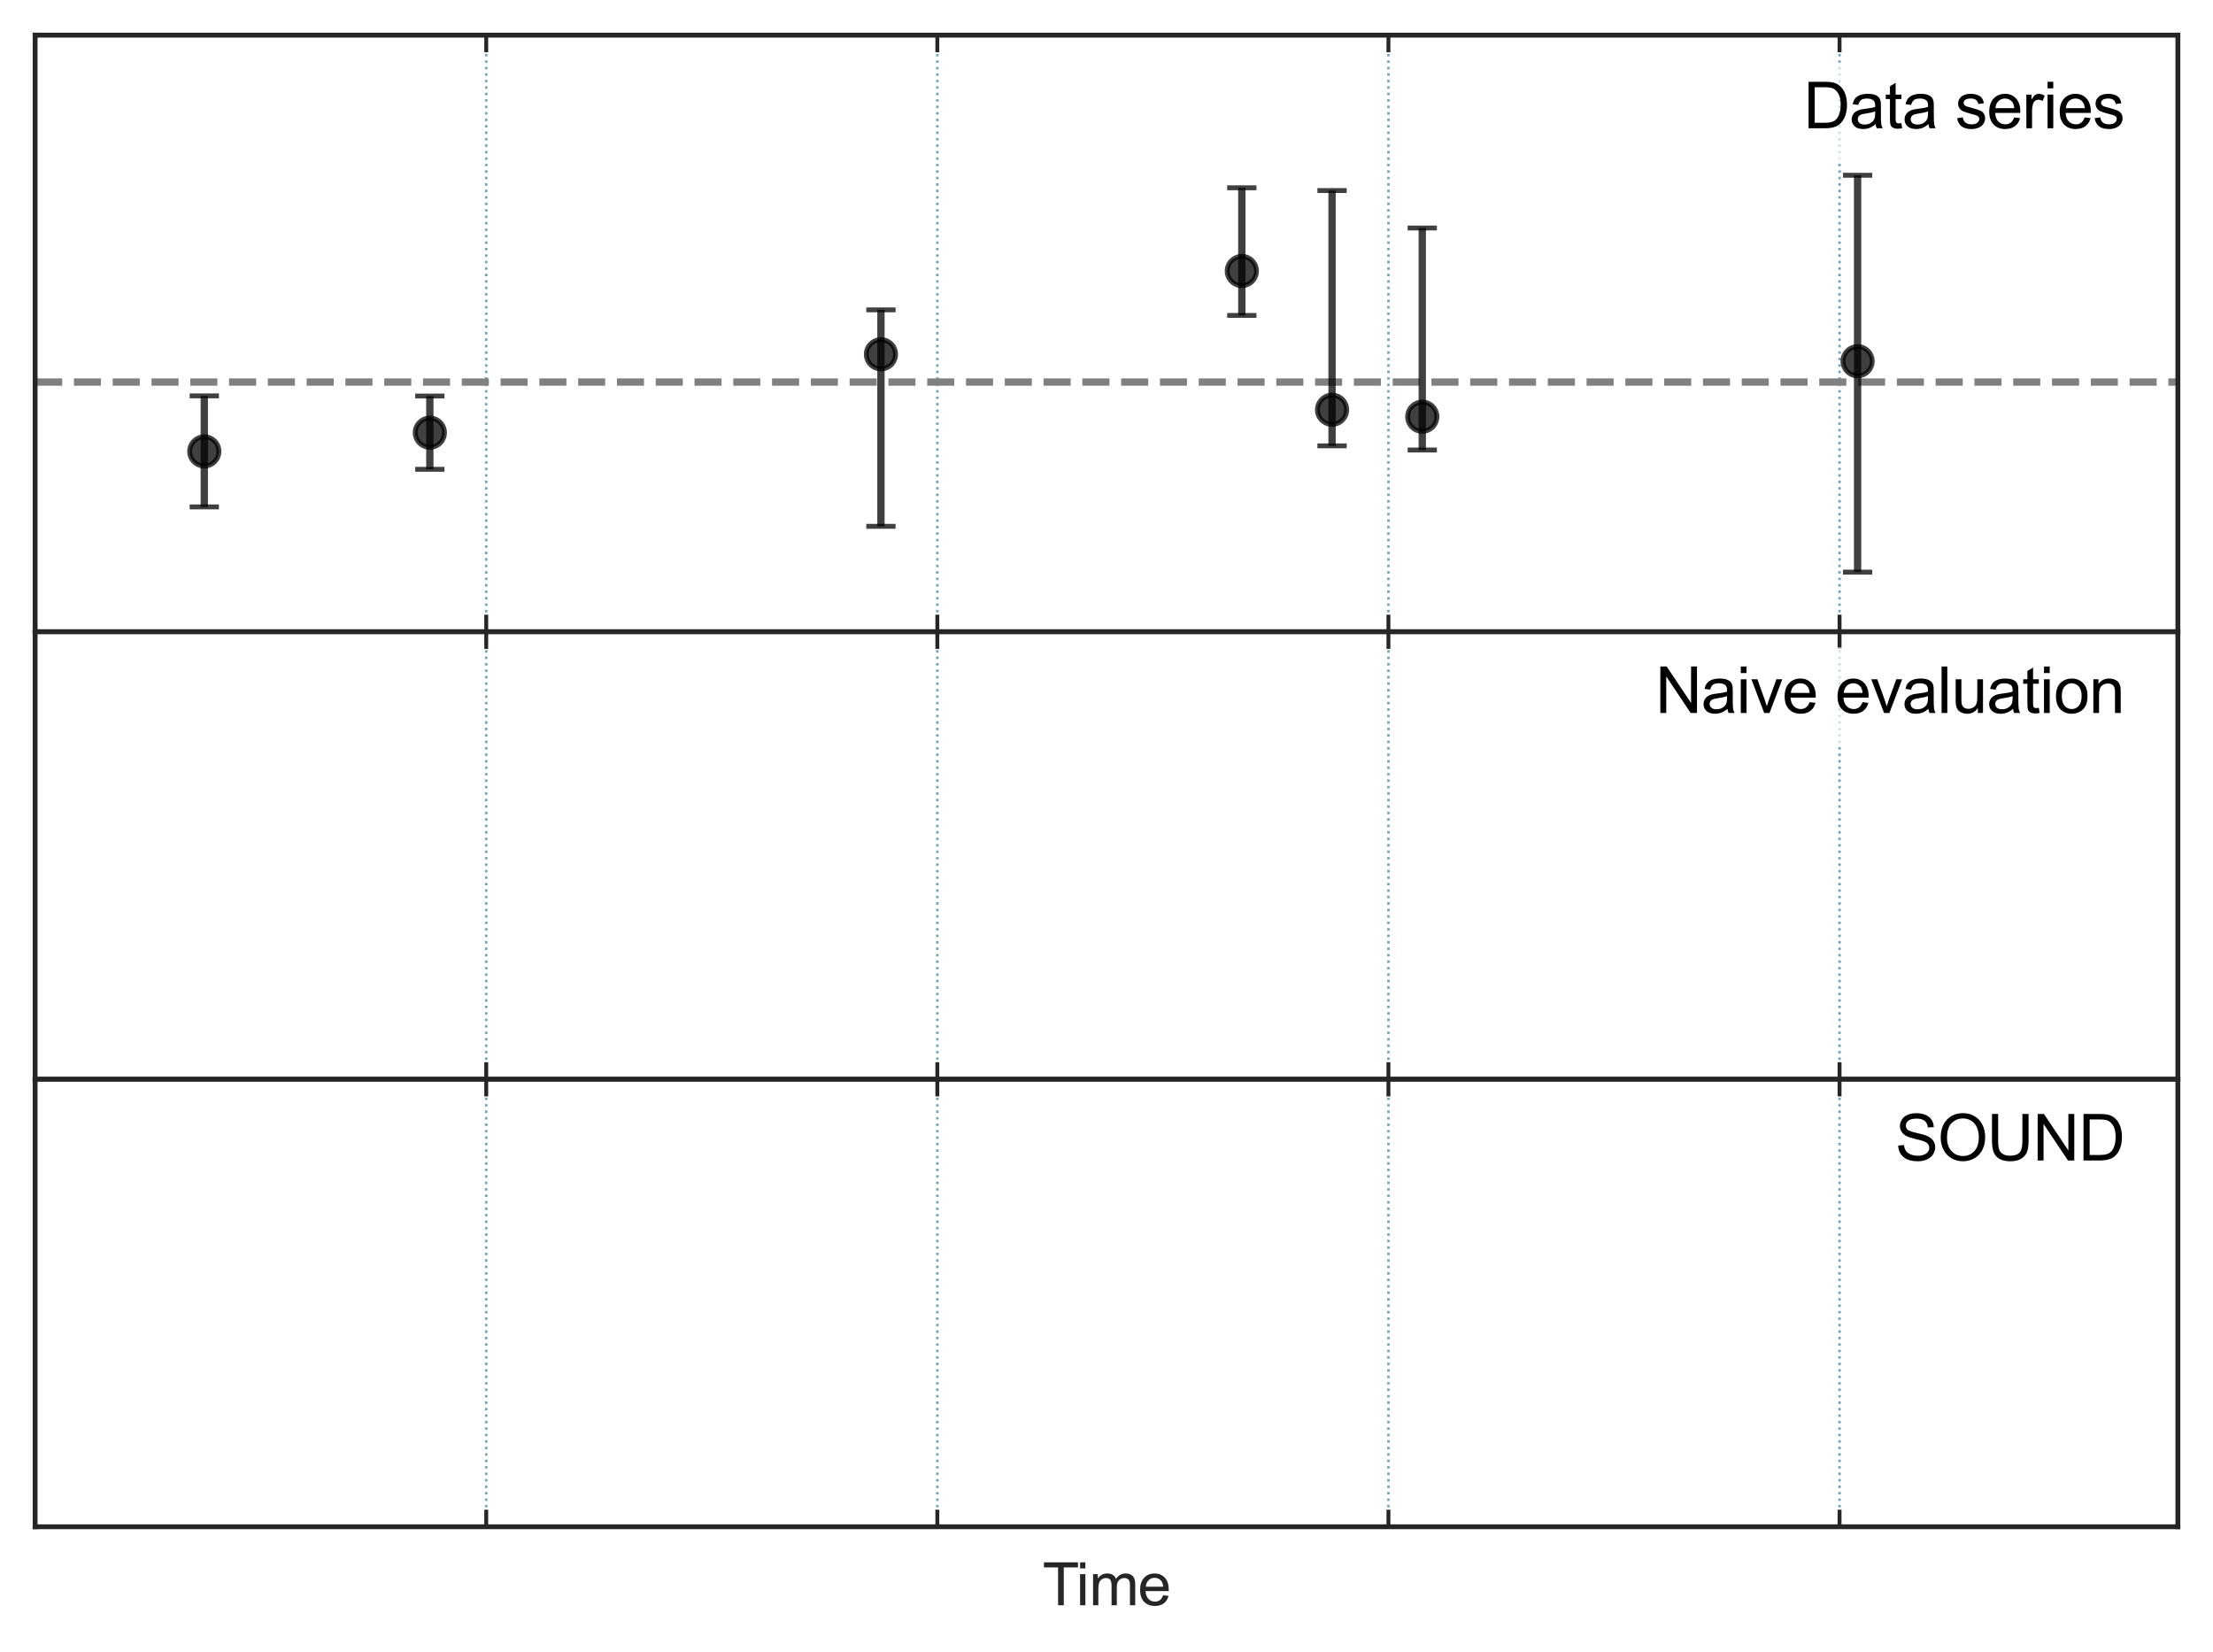<?xml version="1.0" encoding="utf-8" standalone="no"?>
<!DOCTYPE svg PUBLIC "-//W3C//DTD SVG 1.1//EN"
  "http://www.w3.org/Graphics/SVG/1.1/DTD/svg11.dtd">
<svg xmlns:xlink="http://www.w3.org/1999/xlink" width="453.6pt" height="338.574pt" viewBox="0 0 453.6 338.574" xmlns="http://www.w3.org/2000/svg" version="1.1">
 <defs>
  <style type="text/css">*{stroke-linejoin: round; stroke-linecap: butt}</style>
 </defs>
 <g id="figure_1">
  <g id="patch_1">
   <path d="M 0 338.574 
L 453.6 338.574 
L 453.6 0 
L 0 0 
z
" style="fill: #ffffff"/>
  </g>
  <g id="axes_1">
   <g id="patch_2">
    <path d="M 7.2 129.48 
L 446.4 129.48 
L 446.4 7.2 
L 7.2 7.2 
z
" style="fill: #ffffff"/>
   </g>
   <g id="matplotlib.axis_1">
    <g id="xtick_1">
     <g id="line2d_1">
      <path d="M 7.2 129.48 
L 7.2 7.2 
" clip-path="url(#pac2b909b80)" style="fill: none; stroke-dasharray: 0.5,0.825; stroke-dashoffset: 0; stroke: #4f8c9d; stroke-opacity: 0.8; stroke-width: 0.5"/>
     </g>
     <g id="line2d_2">
      <defs>
       <path id="m7c53efd307" d="M 0 0 
L 0 -3.5 
" style="stroke: #262626; stroke-width: 0.8"/>
      </defs>
      <g>
       <use xlink:href="#m7c53efd307" x="7.2" y="129.48" style="fill: #262626; stroke: #262626; stroke-width: 0.8"/>
      </g>
     </g>
     <g id="line2d_3">
      <defs>
       <path id="m407b225bfe" d="M 0 0 
L 0 3.5 
" style="stroke: #262626; stroke-width: 0.8"/>
      </defs>
      <g>
       <use xlink:href="#m407b225bfe" x="7.2" y="7.2" style="fill: #262626; stroke: #262626; stroke-width: 0.8"/>
      </g>
     </g>
    </g>
    <g id="xtick_2">
     <g id="line2d_4">
      <path d="M 99.663 129.48 
L 99.663 7.2 
" clip-path="url(#pac2b909b80)" style="fill: none; stroke-dasharray: 0.5,0.825; stroke-dashoffset: 0; stroke: #4f8c9d; stroke-opacity: 0.8; stroke-width: 0.5"/>
     </g>
     <g id="line2d_5">
      <g>
       <use xlink:href="#m7c53efd307" x="99.663" y="129.48" style="fill: #262626; stroke: #262626; stroke-width: 0.8"/>
      </g>
     </g>
     <g id="line2d_6">
      <g>
       <use xlink:href="#m407b225bfe" x="99.663" y="7.2" style="fill: #262626; stroke: #262626; stroke-width: 0.8"/>
      </g>
     </g>
    </g>
    <g id="xtick_3">
     <g id="line2d_7">
      <path d="M 192.126 129.48 
L 192.126 7.2 
" clip-path="url(#pac2b909b80)" style="fill: none; stroke-dasharray: 0.5,0.825; stroke-dashoffset: 0; stroke: #4f8c9d; stroke-opacity: 0.8; stroke-width: 0.5"/>
     </g>
     <g id="line2d_8">
      <g>
       <use xlink:href="#m7c53efd307" x="192.126" y="129.48" style="fill: #262626; stroke: #262626; stroke-width: 0.8"/>
      </g>
     </g>
     <g id="line2d_9">
      <g>
       <use xlink:href="#m407b225bfe" x="192.126" y="7.2" style="fill: #262626; stroke: #262626; stroke-width: 0.8"/>
      </g>
     </g>
    </g>
    <g id="xtick_4">
     <g id="line2d_10">
      <path d="M 284.589 129.48 
L 284.589 7.2 
" clip-path="url(#pac2b909b80)" style="fill: none; stroke-dasharray: 0.5,0.825; stroke-dashoffset: 0; stroke: #4f8c9d; stroke-opacity: 0.8; stroke-width: 0.5"/>
     </g>
     <g id="line2d_11">
      <g>
       <use xlink:href="#m7c53efd307" x="284.589" y="129.48" style="fill: #262626; stroke: #262626; stroke-width: 0.8"/>
      </g>
     </g>
     <g id="line2d_12">
      <g>
       <use xlink:href="#m407b225bfe" x="284.589" y="7.2" style="fill: #262626; stroke: #262626; stroke-width: 0.8"/>
      </g>
     </g>
    </g>
    <g id="xtick_5">
     <g id="line2d_13">
      <path d="M 377.053 129.48 
L 377.053 7.2 
" clip-path="url(#pac2b909b80)" style="fill: none; stroke-dasharray: 0.5,0.825; stroke-dashoffset: 0; stroke: #4f8c9d; stroke-opacity: 0.8; stroke-width: 0.5"/>
     </g>
     <g id="line2d_14">
      <g>
       <use xlink:href="#m7c53efd307" x="377.053" y="129.48" style="fill: #262626; stroke: #262626; stroke-width: 0.8"/>
      </g>
     </g>
     <g id="line2d_15">
      <g>
       <use xlink:href="#m407b225bfe" x="377.053" y="7.2" style="fill: #262626; stroke: #262626; stroke-width: 0.8"/>
      </g>
     </g>
    </g>
   </g>
   <g id="matplotlib.axis_2"/>
   <g id="line2d_16">
    <path d="M 7.2 78.293 
L 446.4 78.293 
" clip-path="url(#pac2b909b80)" style="fill: none; stroke-dasharray: 5.55,2.4; stroke-dashoffset: 0; stroke: #808080; stroke-width: 1.5"/>
   </g>
   <g id="LineCollection_1">
    <path d="M 41.874 103.887 
L 41.874 81.137 
" clip-path="url(#pac2b909b80)" style="fill: none; stroke: #000000; stroke-opacity: 0.75; stroke-width: 1.5"/>
    <path d="M 88.105 96.18 
L 88.105 81.165 
" clip-path="url(#pac2b909b80)" style="fill: none; stroke: #000000; stroke-opacity: 0.75; stroke-width: 1.5"/>
    <path d="M 180.568 107.868 
L 180.568 63.506 
" clip-path="url(#pac2b909b80)" style="fill: none; stroke: #000000; stroke-opacity: 0.75; stroke-width: 1.5"/>
    <path d="M 254.539 64.643 
L 254.539 38.481 
" clip-path="url(#pac2b909b80)" style="fill: none; stroke: #000000; stroke-opacity: 0.75; stroke-width: 1.5"/>
    <path d="M 273.032 91.374 
L 273.032 39.05 
" clip-path="url(#pac2b909b80)" style="fill: none; stroke: #000000; stroke-opacity: 0.75; stroke-width: 1.5"/>
    <path d="M 291.524 92.227 
L 291.524 46.728 
" clip-path="url(#pac2b909b80)" style="fill: none; stroke: #000000; stroke-opacity: 0.75; stroke-width: 1.5"/>
    <path d="M 380.751 117.252 
L 380.751 35.922 
" clip-path="url(#pac2b909b80)" style="fill: none; stroke: #000000; stroke-opacity: 0.75; stroke-width: 1.5"/>
   </g>
   <g id="line2d_17">
    <defs>
     <path id="m132ec7c9db" d="M 3 0 
L -3 -0 
" style="stroke: #000000; stroke-opacity: 0.75"/>
    </defs>
    <g clip-path="url(#pac2b909b80)">
     <use xlink:href="#m132ec7c9db" x="41.874" y="103.887" style="fill-opacity: 0.75; stroke: #000000; stroke-opacity: 0.75"/>
     <use xlink:href="#m132ec7c9db" x="88.105" y="96.18" style="fill-opacity: 0.75; stroke: #000000; stroke-opacity: 0.75"/>
     <use xlink:href="#m132ec7c9db" x="180.568" y="107.868" style="fill-opacity: 0.75; stroke: #000000; stroke-opacity: 0.75"/>
     <use xlink:href="#m132ec7c9db" x="254.539" y="64.643" style="fill-opacity: 0.75; stroke: #000000; stroke-opacity: 0.75"/>
     <use xlink:href="#m132ec7c9db" x="273.032" y="91.374" style="fill-opacity: 0.75; stroke: #000000; stroke-opacity: 0.75"/>
     <use xlink:href="#m132ec7c9db" x="291.524" y="92.227" style="fill-opacity: 0.75; stroke: #000000; stroke-opacity: 0.75"/>
     <use xlink:href="#m132ec7c9db" x="380.751" y="117.252" style="fill-opacity: 0.75; stroke: #000000; stroke-opacity: 0.75"/>
    </g>
   </g>
   <g id="line2d_18">
    <g clip-path="url(#pac2b909b80)">
     <use xlink:href="#m132ec7c9db" x="41.874" y="81.137" style="fill-opacity: 0.75; stroke: #000000; stroke-opacity: 0.75"/>
     <use xlink:href="#m132ec7c9db" x="88.105" y="81.165" style="fill-opacity: 0.75; stroke: #000000; stroke-opacity: 0.75"/>
     <use xlink:href="#m132ec7c9db" x="180.568" y="63.506" style="fill-opacity: 0.75; stroke: #000000; stroke-opacity: 0.75"/>
     <use xlink:href="#m132ec7c9db" x="254.539" y="38.481" style="fill-opacity: 0.75; stroke: #000000; stroke-opacity: 0.75"/>
     <use xlink:href="#m132ec7c9db" x="273.032" y="39.05" style="fill-opacity: 0.75; stroke: #000000; stroke-opacity: 0.75"/>
     <use xlink:href="#m132ec7c9db" x="291.524" y="46.728" style="fill-opacity: 0.75; stroke: #000000; stroke-opacity: 0.75"/>
     <use xlink:href="#m132ec7c9db" x="380.751" y="35.922" style="fill-opacity: 0.75; stroke: #000000; stroke-opacity: 0.75"/>
    </g>
   </g>
   <g id="line2d_19">
    <defs>
     <path id="m00ae8552d3" d="M 0 3 
C 0.796 3 1.559 2.684 2.121 2.121 
C 2.684 1.559 3 0.796 3 0 
C 3 -0.796 2.684 -1.559 2.121 -2.121 
C 1.559 -2.684 0.796 -3 0 -3 
C -0.796 -3 -1.559 -2.684 -2.121 -2.121 
C -2.684 -1.559 -3 -0.796 -3 0 
C -3 0.796 -2.684 1.559 -2.121 2.121 
C -1.559 2.684 -0.796 3 0 3 
z
" style="stroke: #000000; stroke-opacity: 0.75"/>
    </defs>
    <g clip-path="url(#pac2b909b80)">
     <use xlink:href="#m00ae8552d3" x="41.874" y="92.512" style="fill-opacity: 0.75; stroke: #000000; stroke-opacity: 0.75"/>
     <use xlink:href="#m00ae8552d3" x="88.105" y="88.673" style="fill-opacity: 0.75; stroke: #000000; stroke-opacity: 0.75"/>
     <use xlink:href="#m00ae8552d3" x="180.568" y="72.606" style="fill-opacity: 0.75; stroke: #000000; stroke-opacity: 0.75"/>
     <use xlink:href="#m00ae8552d3" x="254.539" y="55.543" style="fill-opacity: 0.75; stroke: #000000; stroke-opacity: 0.75"/>
     <use xlink:href="#m00ae8552d3" x="273.032" y="83.98" style="fill-opacity: 0.75; stroke: #000000; stroke-opacity: 0.75"/>
     <use xlink:href="#m00ae8552d3" x="291.524" y="85.402" style="fill-opacity: 0.75; stroke: #000000; stroke-opacity: 0.75"/>
     <use xlink:href="#m00ae8552d3" x="380.751" y="74.027" style="fill-opacity: 0.75; stroke: #000000; stroke-opacity: 0.75"/>
    </g>
   </g>
   <g id="patch_3">
    <path d="M 7.2 129.48 
L 7.2 7.2 
" style="fill: none; stroke: #262626; stroke-linejoin: miter; stroke-linecap: square"/>
   </g>
   <g id="patch_4">
    <path d="M 446.4 129.48 
L 446.4 7.2 
" style="fill: none; stroke: #262626; stroke-linejoin: miter; stroke-linecap: square"/>
   </g>
   <g id="patch_5">
    <path d="M 7.2 129.48 
L 446.4 129.48 
" style="fill: none; stroke: #262626; stroke-linejoin: miter; stroke-linecap: square"/>
   </g>
   <g id="patch_6">
    <path d="M 7.2 7.2 
L 446.4 7.2 
" style="fill: none; stroke: #262626; stroke-linejoin: miter; stroke-linecap: square"/>
   </g>
   <g id="text_1">
    <g id="patch_7">
     <path d="M 369.675 32.771 
L 435.42 32.771 
Q 439.32 32.771 439.32 28.871 
L 439.32 16.982 
Q 439.32 13.082 435.42 13.082 
L 369.675 13.082 
Q 365.775 13.082 365.775 16.982 
L 365.775 28.871 
Q 365.775 32.771 369.675 32.771 
z
" style="fill: #ffffff; opacity: 0.66; stroke: #ffffff; stroke-width: 0.5; stroke-linejoin: miter"/>
    </g>
    <!-- Data series -->
    <g transform="translate(369.675 26.288)scale(0.13 -0.13)">
     <defs>
      <path id="ArialMT-44" d="M 494 0 
L 494 4581 
L 2072 4581 
Q 2606 4581 2888 4516 
Q 3281 4425 3559 4188 
Q 3922 3881 4101 3404 
Q 4281 2928 4281 2316 
Q 4281 1794 4159 1391 
Q 4038 988 3847 723 
Q 3656 459 3429 307 
Q 3203 156 2883 78 
Q 2563 0 2147 0 
L 494 0 
z
M 1100 541 
L 2078 541 
Q 2531 541 2789 625 
Q 3047 709 3200 863 
Q 3416 1078 3536 1442 
Q 3656 1806 3656 2325 
Q 3656 3044 3420 3430 
Q 3184 3816 2847 3947 
Q 2603 4041 2063 4041 
L 1100 4041 
L 1100 541 
z
" transform="scale(0.016)"/>
      <path id="ArialMT-61" d="M 2588 409 
Q 2275 144 1986 34 
Q 1697 -75 1366 -75 
Q 819 -75 525 192 
Q 231 459 231 875 
Q 231 1119 342 1320 
Q 453 1522 633 1644 
Q 813 1766 1038 1828 
Q 1203 1872 1538 1913 
Q 2219 1994 2541 2106 
Q 2544 2222 2544 2253 
Q 2544 2597 2384 2738 
Q 2169 2928 1744 2928 
Q 1347 2928 1158 2789 
Q 969 2650 878 2297 
L 328 2372 
Q 403 2725 575 2942 
Q 747 3159 1072 3276 
Q 1397 3394 1825 3394 
Q 2250 3394 2515 3294 
Q 2781 3194 2906 3042 
Q 3031 2891 3081 2659 
Q 3109 2516 3109 2141 
L 3109 1391 
Q 3109 606 3145 398 
Q 3181 191 3288 0 
L 2700 0 
Q 2613 175 2588 409 
z
M 2541 1666 
Q 2234 1541 1622 1453 
Q 1275 1403 1131 1340 
Q 988 1278 909 1158 
Q 831 1038 831 891 
Q 831 666 1001 516 
Q 1172 366 1500 366 
Q 1825 366 2078 508 
Q 2331 650 2450 897 
Q 2541 1088 2541 1459 
L 2541 1666 
z
" transform="scale(0.016)"/>
      <path id="ArialMT-74" d="M 1650 503 
L 1731 6 
Q 1494 -44 1306 -44 
Q 1000 -44 831 53 
Q 663 150 594 308 
Q 525 466 525 972 
L 525 2881 
L 113 2881 
L 113 3319 
L 525 3319 
L 525 4141 
L 1084 4478 
L 1084 3319 
L 1650 3319 
L 1650 2881 
L 1084 2881 
L 1084 941 
Q 1084 700 1114 631 
Q 1144 563 1211 522 
Q 1278 481 1403 481 
Q 1497 481 1650 503 
z
" transform="scale(0.016)"/>
      <path id="ArialMT-20" transform="scale(0.016)"/>
      <path id="ArialMT-73" d="M 197 991 
L 753 1078 
Q 800 744 1014 566 
Q 1228 388 1613 388 
Q 2000 388 2187 545 
Q 2375 703 2375 916 
Q 2375 1106 2209 1216 
Q 2094 1291 1634 1406 
Q 1016 1563 777 1677 
Q 538 1791 414 1992 
Q 291 2194 291 2438 
Q 291 2659 392 2848 
Q 494 3038 669 3163 
Q 800 3259 1026 3326 
Q 1253 3394 1513 3394 
Q 1903 3394 2198 3281 
Q 2494 3169 2634 2976 
Q 2775 2784 2828 2463 
L 2278 2388 
Q 2241 2644 2061 2787 
Q 1881 2931 1553 2931 
Q 1166 2931 1000 2803 
Q 834 2675 834 2503 
Q 834 2394 903 2306 
Q 972 2216 1119 2156 
Q 1203 2125 1616 2013 
Q 2213 1853 2448 1751 
Q 2684 1650 2818 1456 
Q 2953 1263 2953 975 
Q 2953 694 2789 445 
Q 2625 197 2315 61 
Q 2006 -75 1616 -75 
Q 969 -75 630 194 
Q 291 463 197 991 
z
" transform="scale(0.016)"/>
      <path id="ArialMT-65" d="M 2694 1069 
L 3275 997 
Q 3138 488 2766 206 
Q 2394 -75 1816 -75 
Q 1088 -75 661 373 
Q 234 822 234 1631 
Q 234 2469 665 2931 
Q 1097 3394 1784 3394 
Q 2450 3394 2872 2941 
Q 3294 2488 3294 1666 
Q 3294 1616 3291 1516 
L 816 1516 
Q 847 969 1125 678 
Q 1403 388 1819 388 
Q 2128 388 2347 550 
Q 2566 713 2694 1069 
z
M 847 1978 
L 2700 1978 
Q 2663 2397 2488 2606 
Q 2219 2931 1791 2931 
Q 1403 2931 1139 2672 
Q 875 2413 847 1978 
z
" transform="scale(0.016)"/>
      <path id="ArialMT-72" d="M 416 0 
L 416 3319 
L 922 3319 
L 922 2816 
Q 1116 3169 1280 3281 
Q 1444 3394 1641 3394 
Q 1925 3394 2219 3213 
L 2025 2691 
Q 1819 2813 1613 2813 
Q 1428 2813 1281 2702 
Q 1134 2591 1072 2394 
Q 978 2094 978 1738 
L 978 0 
L 416 0 
z
" transform="scale(0.016)"/>
      <path id="ArialMT-69" d="M 425 3934 
L 425 4581 
L 988 4581 
L 988 3934 
L 425 3934 
z
M 425 0 
L 425 3319 
L 988 3319 
L 988 0 
L 425 0 
z
" transform="scale(0.016)"/>
     </defs>
     <use xlink:href="#ArialMT-44"/>
     <use xlink:href="#ArialMT-61" x="72.217"/>
     <use xlink:href="#ArialMT-74" x="127.832"/>
     <use xlink:href="#ArialMT-61" x="155.615"/>
     <use xlink:href="#ArialMT-20" x="211.23"/>
     <use xlink:href="#ArialMT-73" x="239.014"/>
     <use xlink:href="#ArialMT-65" x="289.014"/>
     <use xlink:href="#ArialMT-72" x="344.629"/>
     <use xlink:href="#ArialMT-69" x="377.93"/>
     <use xlink:href="#ArialMT-65" x="400.146"/>
     <use xlink:href="#ArialMT-73" x="455.762"/>
    </g>
   </g>
  </g>
  <g id="axes_2">
   <g id="patch_8">
    <path d="M 7.2 221.19 
L 446.4 221.19 
L 446.4 129.48 
L 7.2 129.48 
z
" style="fill: #ffffff"/>
   </g>
   <g id="matplotlib.axis_3">
    <g id="xtick_6">
     <g id="line2d_20">
      <path d="M 7.2 221.19 
L 7.2 129.48 
" clip-path="url(#p8f9192a80c)" style="fill: none; stroke-dasharray: 0.5,0.825; stroke-dashoffset: 0; stroke: #4f8c9d; stroke-opacity: 0.8; stroke-width: 0.5"/>
     </g>
     <g id="line2d_21">
      <g>
       <use xlink:href="#m7c53efd307" x="7.2" y="221.19" style="fill: #262626; stroke: #262626; stroke-width: 0.8"/>
      </g>
     </g>
     <g id="line2d_22">
      <g>
       <use xlink:href="#m407b225bfe" x="7.2" y="129.48" style="fill: #262626; stroke: #262626; stroke-width: 0.8"/>
      </g>
     </g>
    </g>
    <g id="xtick_7">
     <g id="line2d_23">
      <path d="M 99.663 221.19 
L 99.663 129.48 
" clip-path="url(#p8f9192a80c)" style="fill: none; stroke-dasharray: 0.5,0.825; stroke-dashoffset: 0; stroke: #4f8c9d; stroke-opacity: 0.8; stroke-width: 0.5"/>
     </g>
     <g id="line2d_24">
      <g>
       <use xlink:href="#m7c53efd307" x="99.663" y="221.19" style="fill: #262626; stroke: #262626; stroke-width: 0.8"/>
      </g>
     </g>
     <g id="line2d_25">
      <g>
       <use xlink:href="#m407b225bfe" x="99.663" y="129.48" style="fill: #262626; stroke: #262626; stroke-width: 0.8"/>
      </g>
     </g>
    </g>
    <g id="xtick_8">
     <g id="line2d_26">
      <path d="M 192.126 221.19 
L 192.126 129.48 
" clip-path="url(#p8f9192a80c)" style="fill: none; stroke-dasharray: 0.5,0.825; stroke-dashoffset: 0; stroke: #4f8c9d; stroke-opacity: 0.8; stroke-width: 0.5"/>
     </g>
     <g id="line2d_27">
      <g>
       <use xlink:href="#m7c53efd307" x="192.126" y="221.19" style="fill: #262626; stroke: #262626; stroke-width: 0.8"/>
      </g>
     </g>
     <g id="line2d_28">
      <g>
       <use xlink:href="#m407b225bfe" x="192.126" y="129.48" style="fill: #262626; stroke: #262626; stroke-width: 0.8"/>
      </g>
     </g>
    </g>
    <g id="xtick_9">
     <g id="line2d_29">
      <path d="M 284.589 221.19 
L 284.589 129.48 
" clip-path="url(#p8f9192a80c)" style="fill: none; stroke-dasharray: 0.5,0.825; stroke-dashoffset: 0; stroke: #4f8c9d; stroke-opacity: 0.8; stroke-width: 0.5"/>
     </g>
     <g id="line2d_30">
      <g>
       <use xlink:href="#m7c53efd307" x="284.589" y="221.19" style="fill: #262626; stroke: #262626; stroke-width: 0.8"/>
      </g>
     </g>
     <g id="line2d_31">
      <g>
       <use xlink:href="#m407b225bfe" x="284.589" y="129.48" style="fill: #262626; stroke: #262626; stroke-width: 0.8"/>
      </g>
     </g>
    </g>
    <g id="xtick_10">
     <g id="line2d_32">
      <path d="M 377.053 221.19 
L 377.053 129.48 
" clip-path="url(#p8f9192a80c)" style="fill: none; stroke-dasharray: 0.5,0.825; stroke-dashoffset: 0; stroke: #4f8c9d; stroke-opacity: 0.8; stroke-width: 0.5"/>
     </g>
     <g id="line2d_33">
      <g>
       <use xlink:href="#m7c53efd307" x="377.053" y="221.19" style="fill: #262626; stroke: #262626; stroke-width: 0.8"/>
      </g>
     </g>
     <g id="line2d_34">
      <g>
       <use xlink:href="#m407b225bfe" x="377.053" y="129.48" style="fill: #262626; stroke: #262626; stroke-width: 0.8"/>
      </g>
     </g>
    </g>
   </g>
   <g id="matplotlib.axis_4"/>
   <g id="patch_9">
    <path d="M 7.2 221.19 
L 7.2 129.48 
" style="fill: none; stroke: #262626; stroke-linejoin: miter; stroke-linecap: square"/>
   </g>
   <g id="patch_10">
    <path d="M 446.4 221.19 
L 446.4 129.48 
" style="fill: none; stroke: #262626; stroke-linejoin: miter; stroke-linecap: square"/>
   </g>
   <g id="patch_11">
    <path d="M 7.2 221.19 
L 446.4 221.19 
" style="fill: none; stroke: #262626; stroke-linejoin: miter; stroke-linecap: square"/>
   </g>
   <g id="patch_12">
    <path d="M 7.2 129.48 
L 446.4 129.48 
" style="fill: none; stroke: #262626; stroke-linejoin: miter; stroke-linecap: square"/>
   </g>
   <g id="text_2">
    <g id="patch_13">
     <path d="M 339.309 152.606 
L 435.42 152.606 
Q 439.32 152.606 439.32 148.706 
L 439.32 136.817 
Q 439.32 132.917 435.42 132.917 
L 339.309 132.917 
Q 335.409 132.917 335.409 136.817 
L 335.409 148.706 
Q 335.409 152.606 339.309 152.606 
z
" style="fill: #ffffff; opacity: 0.66; stroke: #ffffff; stroke-width: 0.5; stroke-linejoin: miter"/>
    </g>
    <!-- Naive evaluation -->
    <g transform="translate(339.309 146.122)scale(0.13 -0.13)">
     <defs>
      <path id="ArialMT-4e" d="M 488 0 
L 488 4581 
L 1109 4581 
L 3516 984 
L 3516 4581 
L 4097 4581 
L 4097 0 
L 3475 0 
L 1069 3600 
L 1069 0 
L 488 0 
z
" transform="scale(0.016)"/>
      <path id="ArialMT-76" d="M 1344 0 
L 81 3319 
L 675 3319 
L 1388 1331 
Q 1503 1009 1600 663 
Q 1675 925 1809 1294 
L 2547 3319 
L 3125 3319 
L 1869 0 
L 1344 0 
z
" transform="scale(0.016)"/>
      <path id="ArialMT-6c" d="M 409 0 
L 409 4581 
L 972 4581 
L 972 0 
L 409 0 
z
" transform="scale(0.016)"/>
      <path id="ArialMT-75" d="M 2597 0 
L 2597 488 
Q 2209 -75 1544 -75 
Q 1250 -75 995 37 
Q 741 150 617 320 
Q 494 491 444 738 
Q 409 903 409 1263 
L 409 3319 
L 972 3319 
L 972 1478 
Q 972 1038 1006 884 
Q 1059 663 1231 536 
Q 1403 409 1656 409 
Q 1909 409 2131 539 
Q 2353 669 2445 892 
Q 2538 1116 2538 1541 
L 2538 3319 
L 3100 3319 
L 3100 0 
L 2597 0 
z
" transform="scale(0.016)"/>
      <path id="ArialMT-6f" d="M 213 1659 
Q 213 2581 725 3025 
Q 1153 3394 1769 3394 
Q 2453 3394 2887 2945 
Q 3322 2497 3322 1706 
Q 3322 1066 3130 698 
Q 2938 331 2570 128 
Q 2203 -75 1769 -75 
Q 1072 -75 642 372 
Q 213 819 213 1659 
z
M 791 1659 
Q 791 1022 1069 705 
Q 1347 388 1769 388 
Q 2188 388 2466 706 
Q 2744 1025 2744 1678 
Q 2744 2294 2464 2611 
Q 2184 2928 1769 2928 
Q 1347 2928 1069 2612 
Q 791 2297 791 1659 
z
" transform="scale(0.016)"/>
      <path id="ArialMT-6e" d="M 422 0 
L 422 3319 
L 928 3319 
L 928 2847 
Q 1294 3394 1984 3394 
Q 2284 3394 2536 3286 
Q 2788 3178 2913 3003 
Q 3038 2828 3088 2588 
Q 3119 2431 3119 2041 
L 3119 0 
L 2556 0 
L 2556 2019 
Q 2556 2363 2490 2533 
Q 2425 2703 2258 2804 
Q 2091 2906 1866 2906 
Q 1506 2906 1245 2678 
Q 984 2450 984 1813 
L 984 0 
L 422 0 
z
" transform="scale(0.016)"/>
     </defs>
     <use xlink:href="#ArialMT-4e"/>
     <use xlink:href="#ArialMT-61" x="72.217"/>
     <use xlink:href="#ArialMT-69" x="127.832"/>
     <use xlink:href="#ArialMT-76" x="150.049"/>
     <use xlink:href="#ArialMT-65" x="200.049"/>
     <use xlink:href="#ArialMT-20" x="255.664"/>
     <use xlink:href="#ArialMT-65" x="283.447"/>
     <use xlink:href="#ArialMT-76" x="339.062"/>
     <use xlink:href="#ArialMT-61" x="389.062"/>
     <use xlink:href="#ArialMT-6c" x="444.678"/>
     <use xlink:href="#ArialMT-75" x="466.895"/>
     <use xlink:href="#ArialMT-61" x="522.51"/>
     <use xlink:href="#ArialMT-74" x="578.125"/>
     <use xlink:href="#ArialMT-69" x="605.908"/>
     <use xlink:href="#ArialMT-6f" x="628.125"/>
     <use xlink:href="#ArialMT-6e" x="683.74"/>
    </g>
   </g>
  </g>
  <g id="axes_3">
   <g id="patch_14">
    <path d="M 7.2 312.9 
L 446.4 312.9 
L 446.4 221.19 
L 7.2 221.19 
z
" style="fill: #ffffff"/>
   </g>
   <g id="matplotlib.axis_5">
    <g id="xtick_11">
     <g id="line2d_35">
      <path d="M 7.2 312.9 
L 7.2 221.19 
" clip-path="url(#p03ac706aae)" style="fill: none; stroke-dasharray: 0.5,0.825; stroke-dashoffset: 0; stroke: #4f8c9d; stroke-opacity: 0.8; stroke-width: 0.5"/>
     </g>
     <g id="line2d_36">
      <g>
       <use xlink:href="#m7c53efd307" x="7.2" y="312.9" style="fill: #262626; stroke: #262626; stroke-width: 0.8"/>
      </g>
     </g>
     <g id="line2d_37">
      <g>
       <use xlink:href="#m407b225bfe" x="7.2" y="221.19" style="fill: #262626; stroke: #262626; stroke-width: 0.8"/>
      </g>
     </g>
    </g>
    <g id="xtick_12">
     <g id="line2d_38">
      <path d="M 99.663 312.9 
L 99.663 221.19 
" clip-path="url(#p03ac706aae)" style="fill: none; stroke-dasharray: 0.5,0.825; stroke-dashoffset: 0; stroke: #4f8c9d; stroke-opacity: 0.8; stroke-width: 0.5"/>
     </g>
     <g id="line2d_39">
      <g>
       <use xlink:href="#m7c53efd307" x="99.663" y="312.9" style="fill: #262626; stroke: #262626; stroke-width: 0.8"/>
      </g>
     </g>
     <g id="line2d_40">
      <g>
       <use xlink:href="#m407b225bfe" x="99.663" y="221.19" style="fill: #262626; stroke: #262626; stroke-width: 0.8"/>
      </g>
     </g>
    </g>
    <g id="xtick_13">
     <g id="line2d_41">
      <path d="M 192.126 312.9 
L 192.126 221.19 
" clip-path="url(#p03ac706aae)" style="fill: none; stroke-dasharray: 0.5,0.825; stroke-dashoffset: 0; stroke: #4f8c9d; stroke-opacity: 0.8; stroke-width: 0.5"/>
     </g>
     <g id="line2d_42">
      <g>
       <use xlink:href="#m7c53efd307" x="192.126" y="312.9" style="fill: #262626; stroke: #262626; stroke-width: 0.8"/>
      </g>
     </g>
     <g id="line2d_43">
      <g>
       <use xlink:href="#m407b225bfe" x="192.126" y="221.19" style="fill: #262626; stroke: #262626; stroke-width: 0.8"/>
      </g>
     </g>
    </g>
    <g id="xtick_14">
     <g id="line2d_44">
      <path d="M 284.589 312.9 
L 284.589 221.19 
" clip-path="url(#p03ac706aae)" style="fill: none; stroke-dasharray: 0.5,0.825; stroke-dashoffset: 0; stroke: #4f8c9d; stroke-opacity: 0.8; stroke-width: 0.5"/>
     </g>
     <g id="line2d_45">
      <g>
       <use xlink:href="#m7c53efd307" x="284.589" y="312.9" style="fill: #262626; stroke: #262626; stroke-width: 0.8"/>
      </g>
     </g>
     <g id="line2d_46">
      <g>
       <use xlink:href="#m407b225bfe" x="284.589" y="221.19" style="fill: #262626; stroke: #262626; stroke-width: 0.8"/>
      </g>
     </g>
    </g>
    <g id="xtick_15">
     <g id="line2d_47">
      <path d="M 377.053 312.9 
L 377.053 221.19 
" clip-path="url(#p03ac706aae)" style="fill: none; stroke-dasharray: 0.5,0.825; stroke-dashoffset: 0; stroke: #4f8c9d; stroke-opacity: 0.8; stroke-width: 0.5"/>
     </g>
     <g id="line2d_48">
      <g>
       <use xlink:href="#m7c53efd307" x="377.053" y="312.9" style="fill: #262626; stroke: #262626; stroke-width: 0.8"/>
      </g>
     </g>
     <g id="line2d_49">
      <g>
       <use xlink:href="#m407b225bfe" x="377.053" y="221.19" style="fill: #262626; stroke: #262626; stroke-width: 0.8"/>
      </g>
     </g>
    </g>
    <g id="text_3">
     <!-- Time -->
     <g style="fill: #262626" transform="translate(213.693 328.989)scale(0.12 -0.12)">
      <defs>
       <path id="ArialMT-54" d="M 1659 0 
L 1659 4041 
L 150 4041 
L 150 4581 
L 3781 4581 
L 3781 4041 
L 2266 4041 
L 2266 0 
L 1659 0 
z
" transform="scale(0.016)"/>
       <path id="ArialMT-6d" d="M 422 0 
L 422 3319 
L 925 3319 
L 925 2853 
Q 1081 3097 1340 3245 
Q 1600 3394 1931 3394 
Q 2300 3394 2536 3241 
Q 2772 3088 2869 2813 
Q 3263 3394 3894 3394 
Q 4388 3394 4653 3120 
Q 4919 2847 4919 2278 
L 4919 0 
L 4359 0 
L 4359 2091 
Q 4359 2428 4304 2576 
Q 4250 2725 4106 2815 
Q 3963 2906 3769 2906 
Q 3419 2906 3187 2673 
Q 2956 2441 2956 1928 
L 2956 0 
L 2394 0 
L 2394 2156 
Q 2394 2531 2256 2718 
Q 2119 2906 1806 2906 
Q 1569 2906 1367 2781 
Q 1166 2656 1075 2415 
Q 984 2175 984 1722 
L 984 0 
L 422 0 
z
" transform="scale(0.016)"/>
      </defs>
      <use xlink:href="#ArialMT-54"/>
      <use xlink:href="#ArialMT-69" x="57.334"/>
      <use xlink:href="#ArialMT-6d" x="79.551"/>
      <use xlink:href="#ArialMT-65" x="162.852"/>
     </g>
    </g>
   </g>
   <g id="matplotlib.axis_6"/>
   <g id="patch_15">
    <path d="M 7.2 312.9 
L 7.2 221.19 
" style="fill: none; stroke: #262626; stroke-linejoin: miter; stroke-linecap: square"/>
   </g>
   <g id="patch_16">
    <path d="M 446.4 312.9 
L 446.4 221.19 
" style="fill: none; stroke: #262626; stroke-linejoin: miter; stroke-linecap: square"/>
   </g>
   <g id="patch_17">
    <path d="M 7.2 312.9 
L 446.4 312.9 
" style="fill: none; stroke: #262626; stroke-linejoin: miter; stroke-linecap: square"/>
   </g>
   <g id="patch_18">
    <path d="M 7.2 221.19 
L 446.4 221.19 
" style="fill: none; stroke: #262626; stroke-linejoin: miter; stroke-linecap: square"/>
   </g>
   <g id="text_4">
    <g id="patch_19">
     <path d="M 388.472 244.316 
L 435.42 244.316 
Q 439.32 244.316 439.32 240.416 
L 439.32 228.527 
Q 439.32 224.627 435.42 224.627 
L 388.472 224.627 
Q 384.572 224.627 384.572 228.527 
L 384.572 240.416 
Q 384.572 244.316 388.472 244.316 
z
" style="fill: #ffffff; opacity: 0.66; stroke: #ffffff; stroke-width: 0.5; stroke-linejoin: miter"/>
    </g>
    <!-- SOUND -->
    <g transform="translate(388.472 237.832)scale(0.13 -0.13)">
     <defs>
      <path id="ArialMT-53" d="M 288 1472 
L 859 1522 
Q 900 1178 1048 958 
Q 1197 738 1509 602 
Q 1822 466 2213 466 
Q 2559 466 2825 569 
Q 3091 672 3220 851 
Q 3350 1031 3350 1244 
Q 3350 1459 3225 1620 
Q 3100 1781 2813 1891 
Q 2628 1963 1997 2114 
Q 1366 2266 1113 2400 
Q 784 2572 623 2826 
Q 463 3081 463 3397 
Q 463 3744 659 4045 
Q 856 4347 1234 4503 
Q 1613 4659 2075 4659 
Q 2584 4659 2973 4495 
Q 3363 4331 3572 4012 
Q 3781 3694 3797 3291 
L 3216 3247 
Q 3169 3681 2898 3903 
Q 2628 4125 2100 4125 
Q 1550 4125 1298 3923 
Q 1047 3722 1047 3438 
Q 1047 3191 1225 3031 
Q 1400 2872 2139 2705 
Q 2878 2538 3153 2413 
Q 3553 2228 3743 1945 
Q 3934 1663 3934 1294 
Q 3934 928 3725 604 
Q 3516 281 3123 101 
Q 2731 -78 2241 -78 
Q 1619 -78 1198 103 
Q 778 284 539 648 
Q 300 1013 288 1472 
z
" transform="scale(0.016)"/>
      <path id="ArialMT-4f" d="M 309 2231 
Q 309 3372 921 4017 
Q 1534 4663 2503 4663 
Q 3138 4663 3647 4359 
Q 4156 4056 4423 3514 
Q 4691 2972 4691 2284 
Q 4691 1588 4409 1038 
Q 4128 488 3612 205 
Q 3097 -78 2500 -78 
Q 1853 -78 1343 234 
Q 834 547 571 1087 
Q 309 1628 309 2231 
z
M 934 2222 
Q 934 1394 1379 917 
Q 1825 441 2497 441 
Q 3181 441 3623 922 
Q 4066 1403 4066 2288 
Q 4066 2847 3877 3264 
Q 3688 3681 3323 3911 
Q 2959 4141 2506 4141 
Q 1863 4141 1398 3698 
Q 934 3256 934 2222 
z
" transform="scale(0.016)"/>
      <path id="ArialMT-55" d="M 3500 4581 
L 4106 4581 
L 4106 1934 
Q 4106 1244 3950 837 
Q 3794 431 3386 176 
Q 2978 -78 2316 -78 
Q 1672 -78 1262 144 
Q 853 366 678 786 
Q 503 1206 503 1934 
L 503 4581 
L 1109 4581 
L 1109 1938 
Q 1109 1341 1220 1058 
Q 1331 775 1601 622 
Q 1872 469 2263 469 
Q 2931 469 3215 772 
Q 3500 1075 3500 1938 
L 3500 4581 
z
" transform="scale(0.016)"/>
     </defs>
     <use xlink:href="#ArialMT-53"/>
     <use xlink:href="#ArialMT-4f" x="66.699"/>
     <use xlink:href="#ArialMT-55" x="144.482"/>
     <use xlink:href="#ArialMT-4e" x="216.699"/>
     <use xlink:href="#ArialMT-44" x="288.916"/>
    </g>
   </g>
  </g>
 </g>
 <defs>
  <clipPath id="pac2b909b80">
   <rect x="7.2" y="7.2" width="439.2" height="122.28"/>
  </clipPath>
  <clipPath id="p8f9192a80c">
   <rect x="7.2" y="129.48" width="439.2" height="91.71"/>
  </clipPath>
  <clipPath id="p03ac706aae">
   <rect x="7.2" y="221.19" width="439.2" height="91.71"/>
  </clipPath>
 </defs>
</svg>
